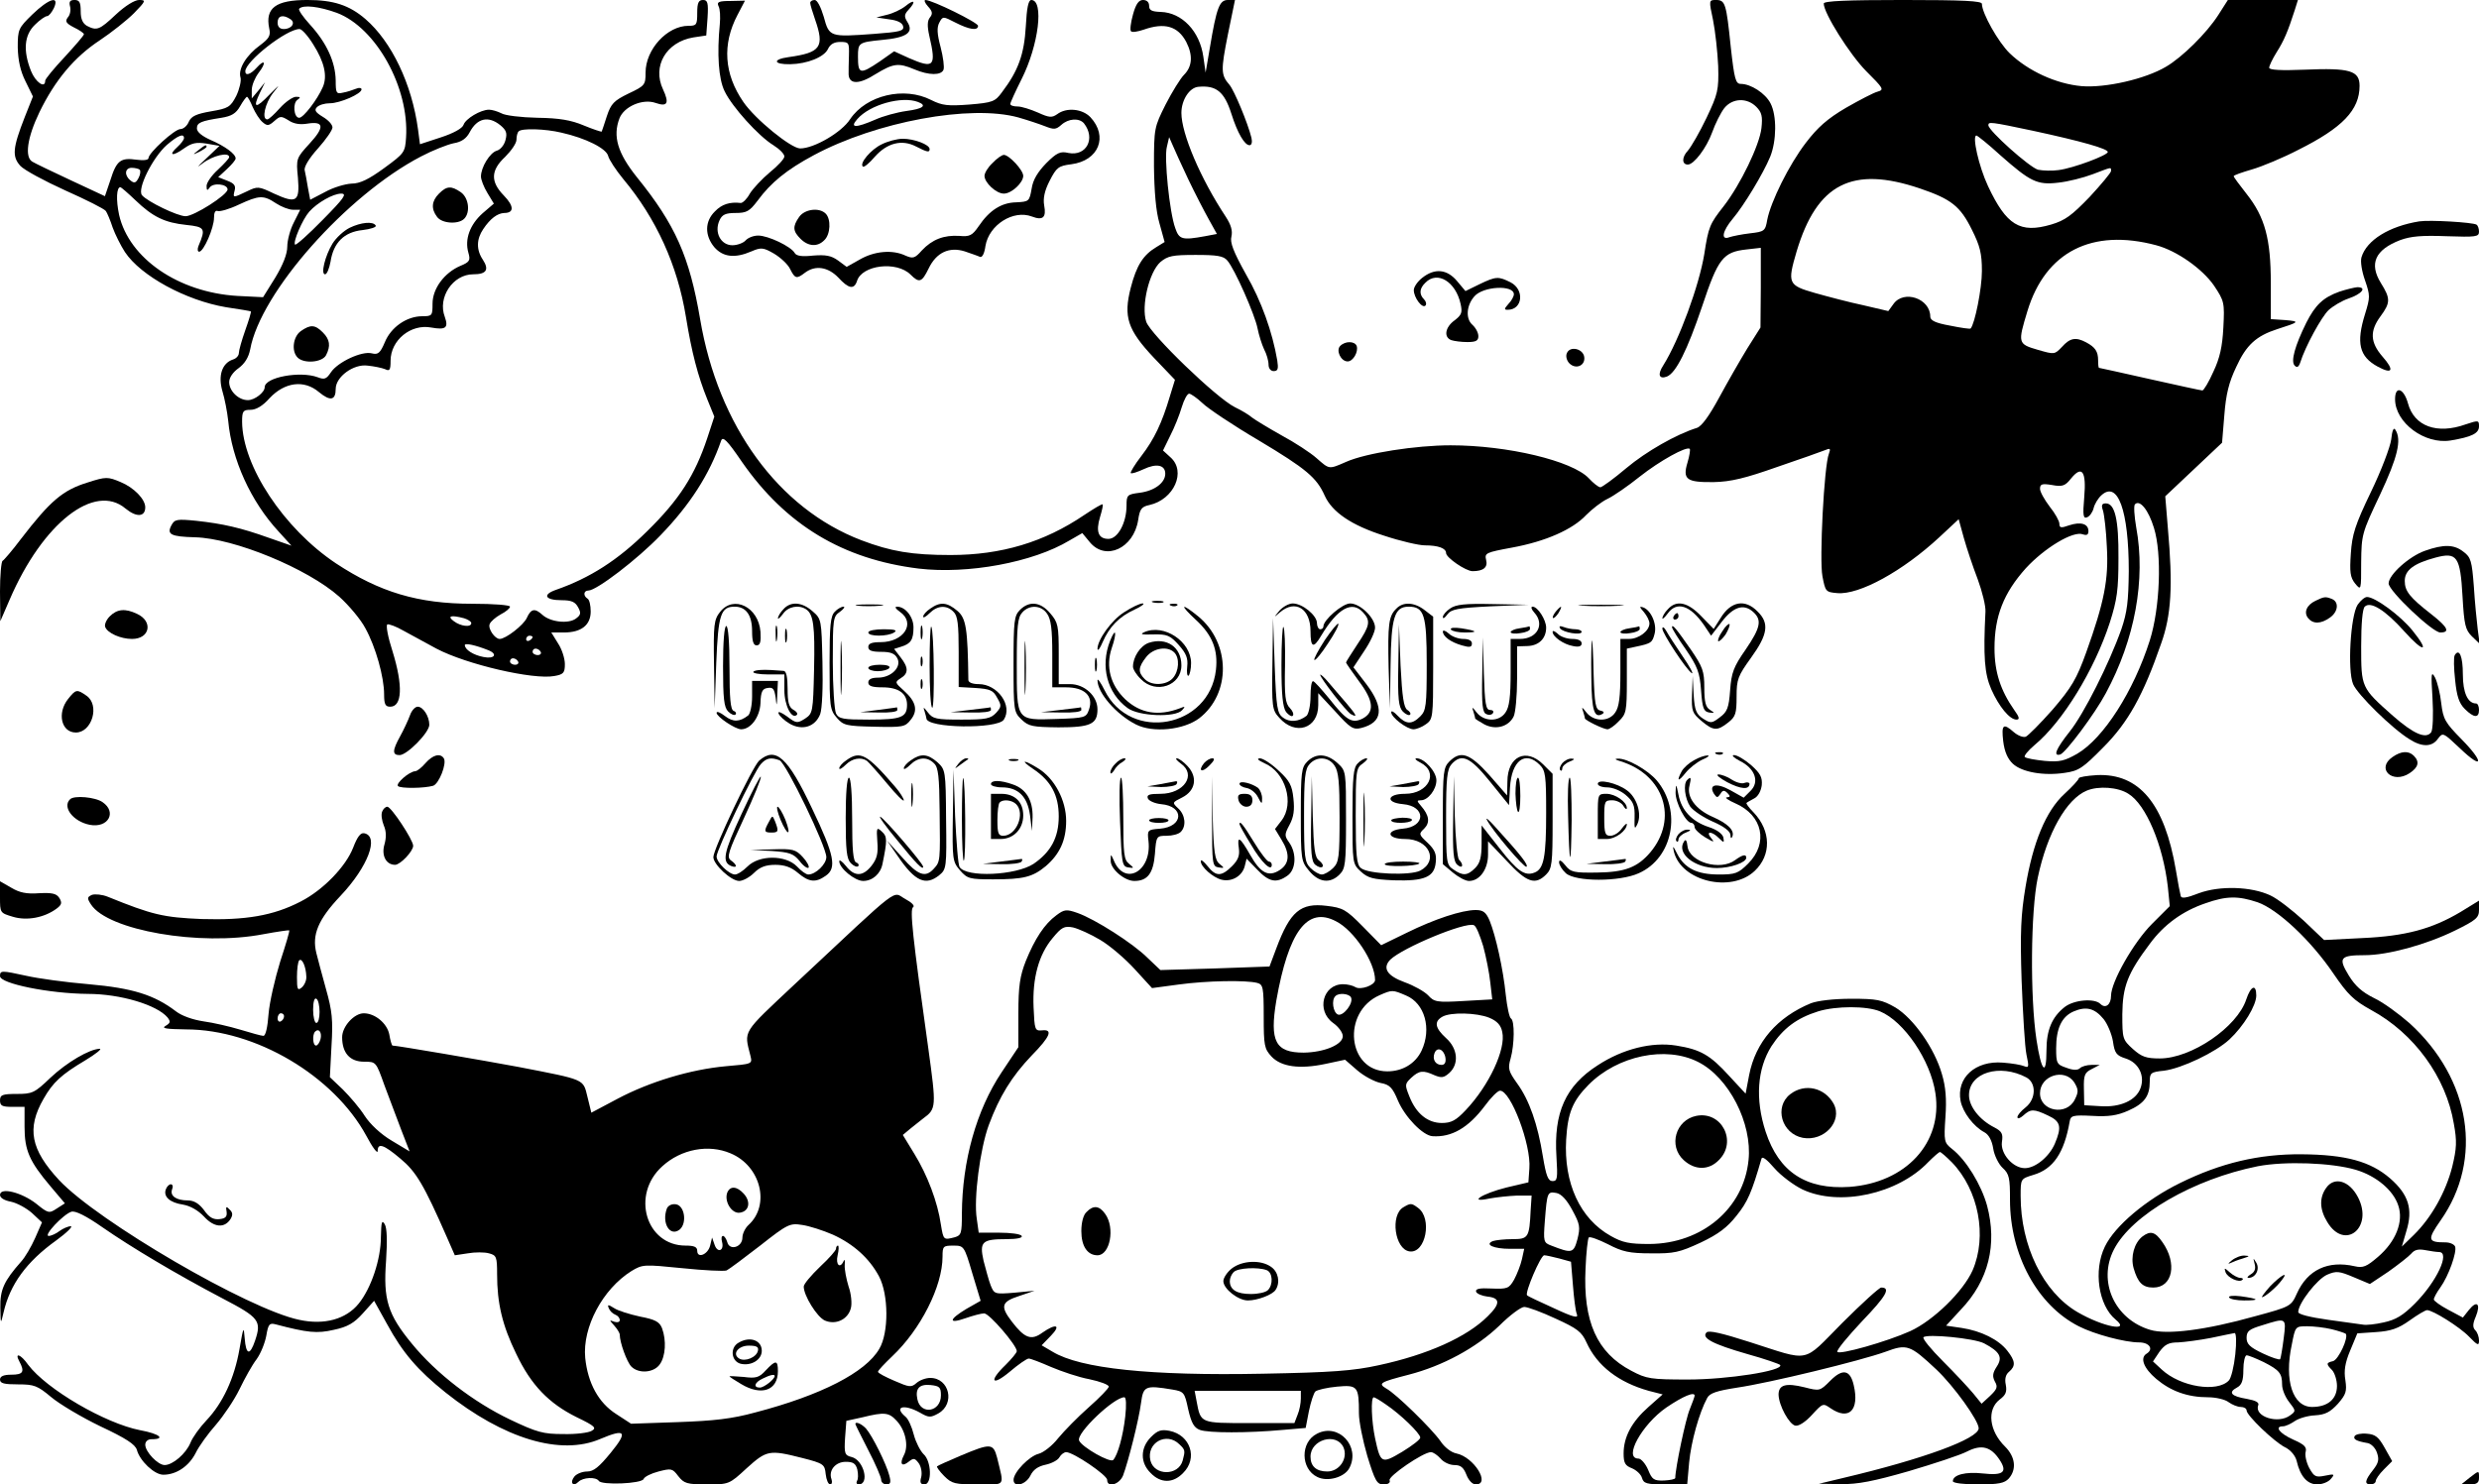 <?xml version="1.0" standalone="no"?>
<!DOCTYPE svg PUBLIC "-//W3C//DTD SVG 20010904//EN"
 "http://www.w3.org/TR/2001/REC-SVG-20010904/DTD/svg10.dtd">
<svg version="1.0" xmlns="http://www.w3.org/2000/svg"
 width="768pt" height="460pt" viewBox="0 0 768 460"
 preserveAspectRatio="xMidYMid meet">

<g transform="translate(0,460) scale(0.1,-0.1)"
fill="#000000" stroke="none">
<path d="M100 4555 c-43 -42 -45 -46 -45 -102 1 -40 8 -73 24 -105 l23 -47
-25 -63 c-38 -97 -40 -123 -14 -152 12 -13 75 -47 139 -76 65 -29 121 -57 126
-64 4 -6 14 -29 21 -51 8 -22 25 -56 38 -76 49 -74 189 -150 313 -171 41 -6
76 -12 77 -13 2 -1 -6 -27 -17 -58 -11 -31 -20 -63 -20 -71 0 -8 -8 -17 -18
-20 -34 -11 -47 -50 -33 -98 7 -23 15 -64 18 -92 11 -120 70 -250 156 -343
l40 -44 -69 24 c-89 32 -144 44 -225 53 -61 6 -68 5 -78 -14 -15 -28 -2 -35
73 -37 122 -3 349 -97 447 -184 30 -27 67 -71 81 -98 32 -58 58 -151 58 -205
0 -31 4 -38 19 -38 37 0 40 65 7 172 -14 43 -21 80 -16 83 4 2 27 -6 51 -20
24 -13 70 -38 101 -55 93 -49 300 -97 365 -85 29 5 33 10 33 37 0 17 -9 46
-21 64 l-21 34 39 0 c54 0 83 23 83 65 0 19 -4 37 -10 40 -14 9 -12 25 3 25
25 0 152 97 223 171 92 95 152 189 188 293 5 15 18 3 65 -66 136 -195 312
-301 547 -330 152 -18 354 19 467 87 l40 23 24 -29 c49 -58 135 -18 149 69 5
35 11 42 35 47 76 17 115 104 65 148 l-23 21 22 45 c13 25 29 65 36 89 7 23
17 42 23 42 5 0 24 -13 41 -29 16 -16 95 -69 175 -116 147 -88 179 -115 204
-171 23 -51 83 -92 184 -124 51 -17 108 -30 126 -30 42 0 66 -9 66 -24 0 -14
61 -56 82 -56 34 0 48 12 42 35 -5 21 -1 23 80 38 104 19 188 56 230 101 18
18 47 41 66 50 19 9 64 40 100 69 62 49 145 95 155 86 2 -3 -1 -22 -7 -42 -16
-53 -3 -62 81 -61 53 1 98 12 197 47 71 24 138 48 148 52 16 7 18 5 12 -11
-15 -37 -30 -330 -20 -380 9 -47 10 -49 46 -52 68 -6 203 68 317 174 l59 55
16 -58 c9 -32 28 -89 43 -128 14 -38 25 -83 24 -100 -7 -140 -3 -193 18 -241
24 -54 57 -94 78 -94 11 0 9 8 -7 30 -42 60 -61 117 -61 191 0 99 28 171 97
248 58 63 147 117 177 105 12 -4 17 -1 17 10 0 23 -24 30 -60 18 -25 -9 -30
-8 -30 5 0 8 -13 32 -30 53 -16 21 -30 46 -30 55 0 15 6 17 37 12 32 -6 41 -3
59 20 34 42 48 23 41 -58 -5 -57 -3 -67 9 -62 8 3 17 16 20 28 3 13 14 31 24
40 51 47 85 -47 85 -235 -1 -94 -5 -127 -23 -180 -38 -107 -116 -262 -160
-317 -42 -53 -53 -78 -29 -71 17 6 107 126 141 190 90 167 124 352 94 514 -6
35 -8 67 -4 71 15 16 42 -17 59 -73 25 -80 19 -248 -13 -349 -50 -157 -143
-303 -225 -351 -39 -22 -54 -26 -100 -22 -30 3 -58 8 -62 12 -4 3 10 20 30 37
87 72 185 232 233 379 23 72 27 103 27 200 1 120 -11 170 -39 170 -12 0 -15
-5 -9 -22 4 -13 10 -63 12 -112 6 -101 -8 -172 -64 -328 -30 -83 -45 -108
-104 -177 -38 -43 -76 -81 -83 -84 -8 -3 -24 3 -37 14 -33 29 -39 24 -33 -28
4 -33 14 -55 30 -70 28 -26 96 -38 161 -28 43 6 56 15 119 79 77 77 124 162
179 321 32 89 37 180 21 359 l-8 98 88 83 88 83 7 85 c5 65 14 102 37 150 31
68 62 96 127 117 69 22 71 24 25 28 l-45 3 0 112 c0 136 -18 204 -75 276 -22
28 -40 52 -40 55 0 3 26 12 57 21 31 9 96 36 144 61 136 68 189 123 189 198 0
47 -30 56 -170 50 -73 -3 -110 -1 -110 6 0 6 10 27 23 48 23 36 35 65 56 130
l10 32 -108 0 -109 0 -30 -47 c-36 -56 -112 -131 -162 -160 -64 -38 -187 -66
-261 -60 -79 7 -166 47 -223 102 -35 34 -86 124 -86 153 0 9 -56 12 -245 12
-172 0 -245 -3 -245 -11 0 -30 80 -157 131 -209 54 -54 57 -58 36 -64 -12 -3
-56 -26 -98 -50 -58 -34 -88 -61 -124 -108 -53 -69 -109 -183 -120 -239 -6
-35 -9 -37 -53 -42 -26 -3 -55 -9 -64 -12 -28 -11 -22 19 10 57 34 40 94 139
116 192 20 49 21 128 1 166 -16 31 -61 60 -92 60 -16 0 -20 15 -31 114 -14
136 -17 146 -46 146 -22 0 -22 -1 -9 -62 7 -35 14 -99 16 -143 2 -74 -1 -86
-36 -160 -21 -44 -47 -89 -58 -102 -19 -20 -19 -43 0 -43 19 0 58 52 75 99 10
28 27 62 38 76 25 31 70 33 99 4 17 -17 20 -30 16 -66 -6 -53 -65 -175 -117
-242 -43 -55 -47 -63 -60 -148 -16 -98 -78 -267 -127 -345 -19 -29 -13 -44 11
-35 28 11 63 81 109 217 50 150 65 169 138 177 l44 5 0 -123 -1 -124 -41 -65
c-22 -36 -61 -104 -87 -152 -31 -57 -54 -89 -69 -94 -64 -20 -157 -73 -219
-125 -39 -33 -75 -59 -80 -59 -6 0 -22 13 -36 28 -51 54 -252 102 -428 102
-107 0 -262 -24 -323 -51 -55 -24 -52 -24 -92 11 -19 17 -68 49 -109 71 -41
23 -82 48 -91 55 -9 8 -32 22 -53 32 -57 28 -262 226 -275 265 -16 49 9 154
44 185 23 19 37 22 109 22 66 0 86 -3 98 -17 23 -26 86 -169 94 -211 4 -20 13
-49 20 -64 8 -15 14 -36 14 -48 0 -12 7 -20 16 -20 13 0 15 7 11 33 -15 88
-49 184 -97 267 -39 70 -50 99 -45 117 4 18 -1 36 -18 62 -78 118 -137 257
-137 321 0 40 25 79 53 81 55 5 80 -15 102 -84 19 -60 41 -97 56 -97 7 0 9 10
6 23 -11 45 -53 146 -68 164 -27 31 -27 45 -5 156 l22 107 -22 0 c-26 0 -35
-23 -56 -149 l-13 -76 -7 49 c-11 79 -66 137 -132 139 -28 1 -36 5 -36 19 0
11 -7 18 -19 18 -13 0 -22 -12 -31 -45 -7 -25 -10 -49 -6 -52 4 -4 21 -1 39 5
65 23 106 11 132 -38 21 -41 19 -76 -7 -102 -11 -11 -37 -53 -57 -92 -35 -70
-36 -73 -36 -191 1 -79 6 -140 17 -177 l16 -58 -26 -16 c-40 -24 -61 -56 -79
-126 -23 -90 -10 -130 72 -217 l65 -68 -16 -52 c-24 -81 -48 -132 -88 -184
-21 -27 -35 -51 -33 -53 3 -3 20 3 40 12 40 19 67 13 67 -14 0 -28 -33 -53
-79 -59 -39 -5 -41 -7 -41 -40 0 -53 -27 -103 -56 -103 -31 0 -40 22 -26 68 6
20 10 37 8 39 -2 2 -27 -13 -57 -33 -124 -84 -257 -124 -414 -124 -120 0 -185
11 -277 46 -256 98 -443 354 -499 685 -33 194 -77 293 -196 440 -60 75 -75
127 -54 182 14 37 72 62 112 48 37 -13 43 -1 23 42 -34 72 10 147 94 161 l40
6 4 55 c3 47 0 55 -14 55 -14 0 -18 -9 -18 -40 0 -37 -2 -40 -27 -40 -66 0
-133 -73 -133 -145 0 -38 -2 -41 -53 -65 -45 -22 -54 -31 -67 -70 -8 -25 -15
-46 -16 -48 -1 -1 -26 7 -55 19 -40 17 -77 23 -144 24 -50 1 -101 7 -112 14
-12 6 -29 11 -38 11 -26 0 -73 -28 -79 -47 -4 -11 -31 -26 -71 -39 l-64 -21
-6 46 c-19 141 -82 272 -163 342 -50 43 -99 59 -180 59 -98 0 -131 -25 -118
-88 5 -22 0 -31 -28 -52 -43 -31 -69 -74 -61 -100 3 -10 -3 -36 -13 -57 -18
-35 -25 -39 -78 -48 -46 -8 -61 -15 -69 -32 -5 -13 -17 -23 -26 -23 -18 0 -99
-74 -99 -90 0 -6 -15 -8 -37 -5 -49 7 -62 -2 -81 -63 l-17 -50 -105 49 c-58
27 -112 53 -120 58 -24 14 -16 74 22 153 48 99 108 171 187 223 36 24 84 62
106 84 37 38 38 41 16 41 -14 0 -43 -18 -72 -45 -51 -48 -59 -51 -90 -35 -13
8 -19 21 -19 45 0 28 -4 35 -19 35 -14 0 -18 -5 -14 -20 3 -11 0 -27 -7 -34
-9 -12 -6 -18 19 -31 17 -8 31 -18 31 -21 0 -4 -27 -35 -60 -71 -33 -35 -60
-68 -60 -73 0 -26 -30 -5 -44 30 -25 63 -21 111 12 143 15 15 32 27 38 27 5 0
14 11 21 25 18 40 -15 30 -67 -20z m944 5 c121 -46 224 -231 214 -386 -3 -46
-5 -49 -68 -95 -48 -35 -75 -48 -101 -48 -20 -1 -57 -12 -82 -26 l-46 -24 -7
37 c-3 20 -8 45 -10 54 -3 10 13 37 41 68 25 28 45 57 45 65 0 9 -13 23 -30
33 -23 14 -27 21 -18 30 7 7 24 12 40 12 31 0 98 29 98 43 0 5 -8 6 -17 2 -10
-4 -28 -10 -40 -12 -21 -5 -23 -2 -23 38 -1 57 -28 116 -79 172 -22 24 -38 47
-34 50 12 13 62 7 117 -13z m-145 -19 c18 -11 5 -31 -20 -31 -12 0 -19 7 -19
20 0 21 16 26 39 11z m71 -78 c35 -55 45 -99 30 -133 -17 -39 -60 -95 -73 -95
-17 0 -21 46 -5 56 10 7 9 9 -5 9 -10 0 -33 -16 -50 -35 -17 -19 -34 -35 -39
-35 -18 0 -7 50 18 82 23 29 22 28 -11 -5 -43 -45 -53 -43 -30 5 l16 33 -20
-25 -21 -25 0 26 c0 15 10 38 21 53 25 32 20 45 -6 16 -19 -21 -35 -26 -35
-11 0 31 128 131 168 131 7 0 26 -21 42 -47z m-187 -195 c8 -18 21 -39 31 -47
14 -12 19 -11 36 4 18 16 21 16 44 2 16 -11 36 -14 59 -10 51 8 53 -11 6 -62
-41 -45 -42 -46 -36 -106 6 -74 -4 -81 -74 -49 -48 23 -51 23 -84 7 -44 -21
-44 -21 -38 3 4 15 -2 22 -23 30 l-28 11 27 25 c15 14 27 28 27 33 0 14 -33
38 -77 57 -27 12 -43 25 -43 36 0 18 12 23 76 33 31 5 45 13 58 36 9 16 19 29
21 29 3 0 11 -15 18 -32z m767 -56 c18 -15 22 -24 16 -46 -4 -16 -16 -30 -27
-33 -21 -6 -49 -51 -49 -80 0 -10 9 -33 20 -51 l20 -33 -35 -30 c-39 -35 -56
-80 -44 -122 7 -24 4 -29 -25 -41 -49 -21 -86 -70 -86 -117 0 -37 -1 -39 -32
-39 -48 0 -97 -34 -116 -81 -14 -33 -21 -39 -40 -34 -31 8 -106 -27 -127 -59
-14 -21 -20 -23 -41 -15 -54 20 -164 0 -164 -31 0 -16 -31 -40 -52 -40 -29 0
-58 28 -58 56 0 14 12 31 29 43 19 14 31 33 36 58 32 177 299 478 529 598 36
19 82 37 101 41 25 4 40 15 50 34 23 44 58 52 95 22z m4747 -17 c153 -33 233
-56 233 -66 0 -10 -106 -50 -152 -56 -20 -3 -49 -2 -64 1 -26 7 -154 121 -154
138 0 11 5 11 137 -17z m-4558 -6 c76 -17 139 -49 145 -72 3 -12 24 -44 47
-72 102 -122 168 -267 194 -427 18 -111 37 -183 66 -255 l22 -54 -22 -67 c-38
-114 -86 -190 -186 -288 -91 -90 -177 -145 -283 -182 -43 -15 -33 -32 18 -32
30 0 42 -5 51 -22 10 -18 8 -24 -7 -35 -23 -17 -79 -11 -104 12 -23 21 -35 19
-48 -10 -10 -22 -65 -65 -84 -65 -15 0 -37 32 -31 46 3 8 18 21 34 30 16 8 29
19 29 24 0 5 -50 9 -117 9 -168 0 -287 36 -422 125 -162 108 -290 302 -291
439 0 33 3 37 26 37 17 0 38 12 59 36 47 50 107 58 153 19 35 -29 52 -26 52
10 0 37 55 78 99 72 20 -2 44 -7 54 -11 14 -7 17 -3 17 26 0 64 63 115 126
103 45 -8 54 -1 42 33 -23 60 25 132 88 132 41 0 50 14 30 45 -21 31 -20 64 1
95 22 33 44 49 65 50 31 0 31 21 -1 54 -42 43 -41 78 4 120 19 19 35 42 35 53
0 11 3 23 7 26 9 10 82 8 132 -4z m-1169 -17 c0 -5 -9 -17 -20 -27 -30 -27
-16 -31 20 -5 24 17 38 20 70 15 l40 -7 -42 -40 c-27 -25 -31 -30 -10 -14 31
24 82 36 82 19 0 -4 -16 -21 -35 -39 -19 -17 -35 -40 -35 -50 0 -14 2 -16 9
-6 10 17 56 12 56 -5 0 -17 -104 -83 -130 -83 -25 0 -118 45 -135 65 -16 19
33 117 77 156 34 29 53 37 53 21z m5627 -53 c93 -82 114 -93 180 -85 29 3 77
15 106 26 61 23 57 23 57 10 0 -5 -30 -41 -66 -80 -56 -58 -76 -73 -120 -86
-96 -28 -138 -2 -195 119 -29 62 -50 157 -36 157 3 0 37 -27 74 -61z m-2516
-74 c21 -44 50 -100 64 -125 l25 -45 -37 -7 c-71 -13 -80 -10 -92 25 -18 49
-35 219 -26 252 l7 30 11 -25 c6 -14 27 -61 48 -105z m-3248 29 c3 -4 2 -15
-4 -26 -8 -15 -13 -17 -25 -7 -20 16 -17 39 4 39 10 0 22 -3 25 -6z m5515 -58
c97 -33 125 -55 161 -128 25 -50 31 -73 31 -128 0 -54 -22 -164 -35 -178 -2
-2 -30 2 -64 9 -45 8 -61 16 -61 28 0 56 -82 84 -114 39 l-16 -22 -77 18 c-43
9 -111 27 -150 38 -84 24 -86 30 -57 129 63 210 172 266 382 195z m-5529 -36
c55 -53 92 -70 158 -77 58 -6 61 -11 38 -65 -4 -10 -3 -18 2 -18 14 0 46 74
46 105 0 17 4 24 12 21 7 -2 36 6 65 20 63 29 76 30 115 4 17 -11 40 -20 53
-20 l22 0 -20 -40 c-11 -21 -20 -55 -20 -74 0 -23 -13 -56 -37 -96 l-38 -61
-80 4 c-182 11 -335 116 -366 251 -10 47 -8 86 4 86 2 0 23 -18 46 -40z m581
-61 c-44 -45 -83 -80 -86 -77 -7 8 23 78 44 102 25 28 74 56 99 56 19 0 9 -14
-57 -81z m5680 -79 c64 -17 143 -73 179 -125 32 -48 33 -53 29 -130 -3 -59
-11 -95 -31 -137 -14 -32 -30 -58 -34 -58 -4 0 -77 16 -162 35 -85 19 -156 35
-158 35 -2 0 -3 10 -3 23 0 28 -9 41 -37 56 -32 17 -50 14 -75 -14 -23 -24
-23 -24 -75 -9 -62 18 -62 21 -32 120 56 184 200 257 399 204z m-5242 -1156
c12 -4 22 -10 22 -15 0 -14 -33 -10 -54 6 -22 16 -9 20 32 9z m212 -58 c0 -3
-4 -8 -10 -11 -5 -3 -10 -1 -10 4 0 6 5 11 10 11 6 0 10 -2 10 -4z m-137 -41
c30 -12 19 -28 -15 -21 -32 6 -58 23 -58 37 0 7 33 0 73 -16z m162 -5 c3 -5
-1 -10 -9 -10 -9 0 -16 5 -16 10 0 6 4 10 9 10 6 0 13 -4 16 -10z m-70 -30 c3
-5 -1 -10 -9 -10 -9 0 -16 5 -16 10 0 6 4 10 9 10 6 0 13 -4 16 -10z"/>
<path d="M1360 4000 c-23 -23 -25 -47 -6 -72 15 -21 66 -24 84 -6 20 20 14 65
-10 82 -30 21 -44 20 -68 -4z"/>
<path d="M1083 3894 c-18 -9 -42 -31 -53 -49 -23 -38 -37 -95 -23 -95 6 0 13
18 17 39 9 59 42 92 99 98 25 3 44 9 41 14 -8 14 -46 10 -81 -7z"/>
<path d="M932 3574 c-24 -17 -30 -62 -10 -82 20 -20 76 -15 88 7 15 29 12 49
-10 71 -24 24 -38 25 -68 4z"/>
<path d="M614 4134 c-18 -14 -18 -15 4 -4 12 6 22 13 22 15 0 8 -5 6 -26 -11z"/>
<path d="M2226 4581 c5 -9 6 -34 4 -56 -9 -92 -4 -170 15 -208 23 -48 105
-139 151 -167 19 -12 34 -27 34 -35 0 -7 -20 -29 -45 -49 -24 -20 -52 -50 -62
-66 -9 -17 -22 -29 -28 -29 -34 4 -59 -4 -80 -26 -32 -31 -32 -75 -2 -111 27
-31 64 -35 115 -13 30 13 37 12 70 -7 20 -12 43 -33 50 -48 15 -30 20 -31 46
-11 32 24 71 18 103 -15 32 -35 49 -38 58 -11 15 50 123 63 166 20 27 -27 35
-24 56 19 24 50 64 68 112 53 20 -7 41 -14 47 -17 7 -3 14 11 17 34 11 65 86
113 144 91 34 -13 45 -3 38 34 -4 22 1 46 17 77 21 41 27 46 67 51 85 11 115
86 59 146 -25 26 -74 31 -103 9 -16 -11 -24 -11 -59 5 -23 10 -51 19 -63 19
-13 0 -23 3 -23 8 0 4 16 39 35 77 53 105 70 245 30 245 -9 0 -14 -24 -17 -82
-5 -86 -23 -137 -74 -204 -21 -29 -29 -32 -101 -38 -67 -5 -84 -3 -118 14 -84
43 -201 15 -251 -59 -26 -41 -112 -91 -155 -91 -28 0 -139 90 -176 144 -60 87
-66 179 -18 270 l23 44 -44 -1 c-37 0 -44 -3 -38 -16z m618 -297 c29 -11 16
-21 -36 -28 -29 -4 -73 -16 -97 -27 -60 -26 -80 -26 -55 2 39 45 138 72 188
53z m311 -48 c28 -8 64 -20 82 -27 28 -11 34 -11 51 4 22 20 55 22 70 5 37
-47 8 -103 -48 -92 -25 6 -36 1 -69 -32 -26 -27 -41 -51 -45 -79 -7 -39 -8
-40 -48 -42 -46 -1 -83 -25 -116 -74 -20 -29 -28 -33 -60 -30 -48 3 -84 -11
-116 -45 -22 -25 -28 -26 -51 -16 -40 19 -96 14 -141 -12 l-41 -23 -27 20
c-21 15 -38 18 -77 15 -35 -4 -52 -1 -57 8 -11 20 -82 54 -113 54 -15 0 -32
-7 -39 -15 -7 -8 -26 -15 -41 -15 -36 0 -57 40 -40 77 8 18 19 23 50 23 34 0
43 5 68 38 41 56 90 96 174 141 194 104 486 158 634 117z"/>
<path d="M2732 4153 c-34 -16 -70 -59 -59 -69 3 -4 20 10 37 30 38 43 84 55
128 32 35 -18 42 -19 42 -8 0 14 -48 32 -83 32 -18 0 -47 -8 -65 -17z"/>
<path d="M3075 4095 c-14 -13 -25 -31 -25 -40 0 -21 36 -55 60 -55 24 0 60 34
60 55 0 18 -44 65 -60 65 -6 0 -22 -11 -35 -25z"/>
<path d="M2476 3928 c-21 -30 -20 -44 4 -68 24 -24 53 -26 74 -4 19 18 21 65
4 82 -20 20 -65 14 -82 -10z"/>
<path d="M2510 4591 c0 -5 7 -28 15 -51 30 -86 18 -103 -82 -117 -51 -7 -47
-23 5 -22 53 1 105 22 117 47 7 15 19 22 38 22 27 0 28 -2 27 -42 -1 -24 -1
-50 -1 -59 2 -31 33 -31 83 1 56 34 71 36 121 15 45 -19 83 -19 90 -1 3 8 -1
39 -9 70 -11 41 -12 61 -4 76 11 20 11 20 50 0 43 -22 70 -26 70 -10 0 10
-142 80 -163 80 -5 0 -2 -9 8 -20 14 -15 15 -23 6 -34 -8 -10 -9 -26 -2 -57
22 -95 15 -103 -63 -69 l-46 21 -44 -31 c-62 -42 -68 -40 -68 15 0 42 2 44 72
51 79 7 102 23 81 56 -10 16 -10 23 3 37 25 27 19 35 -9 12 -14 -11 -40 -23
-58 -27 l-32 -8 40 -6 c26 -3 41 -11 43 -22 3 -14 -11 -17 -90 -23 -137 -10
-139 -10 -156 53 -9 30 -20 52 -28 52 -8 0 -14 -4 -14 -9z"/>
<path d="M7495 3914 c-93 -15 -163 -58 -179 -111 -4 -13 1 -44 11 -72 16 -47
16 -52 0 -104 -28 -90 -18 -132 39 -163 46 -25 53 -12 15 31 -38 44 -40 79 -6
125 31 42 31 55 1 103 -37 60 -18 103 60 133 33 12 67 15 144 12 90 -3 100 -2
100 14 0 9 -3 19 -8 22 -12 7 -144 15 -177 10z"/>
<path d="M4406 3739 c-14 -11 -26 -28 -26 -38 0 -23 26 -58 36 -48 4 4 2 13
-4 19 -16 16 -15 34 4 52 37 38 94 3 109 -66 6 -27 3 -34 -19 -51 -29 -21 -34
-52 -10 -61 9 -3 31 -6 50 -6 26 0 34 4 34 18 0 11 -8 26 -19 36 -21 19 -18
60 7 88 27 31 122 36 122 6 0 -6 -7 -20 -17 -30 -13 -15 -14 -18 -2 -18 46 0
53 62 9 85 -38 19 -45 19 -97 -6 l-43 -21 -26 31 c-31 37 -69 41 -108 10z"/>
<path d="M7247 3696 c-50 -18 -74 -41 -102 -96 -35 -71 -49 -120 -36 -133 7
-7 12 -5 17 9 16 51 66 142 88 163 13 12 41 29 62 36 41 14 58 35 27 35 -10
-1 -35 -7 -56 -14z"/>
<path d="M4152 3528 c-14 -14 2 -48 23 -48 17 0 34 30 28 48 -6 15 -35 16 -51
0z"/>
<path d="M4854 3505 c-4 -9 0 -23 8 -31 20 -20 50 -7 46 20 -4 26 -45 35 -54
11z"/>
<path d="M7420 3363 c0 -73 92 -141 172 -128 66 11 88 22 88 44 0 19 -2 19
-41 6 -89 -32 -160 -6 -179 65 -13 47 -40 56 -40 13z"/>
<path d="M7408 3238 c-3 -23 -31 -97 -63 -163 -49 -102 -58 -131 -62 -190 -4
-58 -2 -74 13 -93 19 -23 19 -22 19 65 1 86 2 91 58 209 55 117 68 171 48 202
-5 9 -10 -1 -13 -30z"/>
<path d="M272 3105 c-78 -24 -116 -57 -207 -175 -27 -36 -53 -66 -57 -68 -4
-2 -8 -45 -8 -95 l1 -92 29 67 c102 237 263 363 359 282 34 -28 61 -26 61 4 0
25 -35 61 -76 78 -40 17 -46 17 -102 -1z"/>
<path d="M7512 2893 c-48 -17 -112 -74 -112 -101 0 -23 136 -152 160 -152 31
0 24 16 -27 56 -68 53 -83 72 -83 104 0 33 28 54 95 72 67 18 77 4 84 -121 5
-88 9 -103 29 -123 l24 -23 -6 45 c-3 25 -9 84 -12 133 -6 78 -9 90 -32 107
-29 23 -61 24 -120 3z"/>
<path d="M7173 2738 c-27 -13 -37 -36 -22 -54 15 -18 39 -18 67 2 26 18 29 49
6 58 -20 8 -24 7 -51 -6z"/>
<path d="M7304 2726 c-22 -34 -32 -203 -14 -246 13 -32 122 -139 175 -171 39
-25 70 -24 88 2 15 20 16 19 68 -30 72 -69 76 -44 5 28 -51 52 -57 62 -63 112
-3 29 -12 65 -19 79 -12 22 -13 14 -8 -65 3 -50 1 -96 -4 -104 -16 -22 -54 -6
-119 51 -98 87 -98 87 -98 215 0 70 4 116 11 123 18 18 64 -11 123 -77 60 -67
80 -65 25 3 -38 47 -116 104 -141 104 -7 0 -20 -11 -29 -24z"/>
<path d="M3573 2733 c9 -2 23 -2 30 0 6 3 -1 5 -18 5 -16 0 -22 -2 -12 -5z"/>
<path d="M2231 2704 c-19 -24 -21 -39 -19 -163 l2 -136 5 141 c6 150 14 174
57 174 35 0 54 -26 54 -76 0 -31 4 -44 14 -44 11 0 14 11 12 42 -6 77 -83 115
-125 62z"/>
<path d="M2427 2712 c-10 -10 -17 -23 -17 -28 0 -4 7 2 16 14 15 22 48 29 71
14 23 -15 28 -51 25 -186 -3 -133 -4 -137 -28 -153 -24 -15 -27 -15 -56 7 -18
13 -29 17 -26 9 3 -8 18 -22 35 -32 39 -22 79 -9 94 30 6 16 9 84 7 161 -3
132 -3 134 -31 158 -33 29 -68 31 -90 6z"/>
<path d="M2657 2723 c18 -2 50 -2 70 0 21 2 7 4 -32 4 -38 0 -55 -2 -38 -4z"/>
<path d="M2882 2714 c-12 -8 -22 -19 -22 -25 0 -5 9 0 20 11 24 24 53 26 74 4
13 -12 16 -39 16 -124 l0 -109 52 -3 c45 -3 55 -7 67 -30 14 -24 14 -28 -3
-47 -17 -18 -31 -21 -107 -21 -79 0 -89 2 -105 23 -12 16 -15 17 -10 4 3 -10
6 -21 6 -23 0 -31 221 -34 240 -4 28 44 -20 110 -78 110 -19 0 -32 5 -32 13
-2 159 -7 191 -34 214 -32 27 -53 29 -84 7z"/>
<path d="M3160 2710 c-18 -18 -20 -33 -20 -168 0 -145 1 -149 25 -172 22 -21
34 -23 114 -24 100 0 121 10 121 56 0 41 -40 78 -85 78 l-35 0 0 94 c0 87 -2
97 -26 125 -30 36 -65 40 -94 11z m84 -12 c12 -17 16 -48 16 -125 l0 -103 43
0 c57 0 85 -27 71 -68 -9 -26 -11 -27 -101 -30 -125 -4 -123 -7 -123 170 0
118 3 145 17 160 22 25 59 23 77 -4z"/>
<path d="M3174 2530 c0 -74 1 -105 3 -67 2 37 2 97 0 135 -2 37 -3 6 -3 -68z"/>
<path d="M3285 2400 l-60 -7 63 -1 c36 -1 62 2 62 8 0 6 -1 9 -2 8 -2 -1 -30
-4 -63 -8z"/>
<path d="M3483 2703 c-40 -25 -83 -86 -83 -114 1 -8 8 2 16 21 21 48 51 79 99
101 22 10 33 19 25 19 -9 0 -34 -12 -57 -27z"/>
<path d="M3628 2723 c7 -3 16 -2 19 1 4 3 -2 6 -13 5 -11 0 -14 -3 -6 -6z"/>
<path d="M3964 2708 c-19 -23 -19 -23 2 -5 47 40 94 11 94 -59 0 -51 9 -55 33
-14 51 85 96 110 130 72 24 -26 21 -41 -18 -99 -19 -29 -35 -54 -35 -56 0 -2
18 -28 40 -58 46 -61 49 -96 11 -116 -33 -16 -50 -5 -103 62 -24 29 -46 54
-50 54 -5 1 -8 -21 -8 -48 0 -27 -6 -53 -12 -59 -24 -19 -53 -21 -73 -6 -18
13 -21 30 -26 162 l-5 147 -2 -142 c-2 -134 -1 -143 21 -167 50 -57 121 -34
121 39 l0 37 53 -57 c46 -51 55 -57 80 -51 67 17 72 62 16 136 l-40 52 33 50
c19 28 34 60 34 73 0 30 -46 75 -77 75 -24 0 -83 -51 -83 -71 0 -5 -4 -9 -10
-9 -5 0 -10 9 -10 19 0 24 -45 61 -75 61 -12 0 -30 -10 -41 -22z"/>
<path d="M4326 2714 c-24 -23 -27 -48 -24 -184 l4 -125 2 135 c2 147 12 180
56 180 48 0 56 -25 56 -178 0 -129 -2 -144 -20 -162 -26 -26 -44 -25 -70 2
-11 12 -20 17 -20 11 0 -16 49 -53 69 -53 9 0 27 7 39 16 21 15 22 21 22 174
l0 159 -26 20 c-32 25 -67 27 -88 5z"/>
<path d="M4492 2714 c-12 -8 -22 -20 -22 -26 0 -7 6 -3 14 8 12 16 31 20 133
25 l118 5 -110 2 c-86 2 -115 -1 -133 -14z"/>
<path d="M4903 2723 c31 -2 83 -2 115 0 31 2 5 3 -58 3 -63 0 -89 -1 -57 -3z"/>
<path d="M5167 2712 c-10 -10 -17 -23 -17 -28 0 -4 7 2 16 14 28 40 70 27 113
-35 l22 -33 33 43 c36 47 68 57 97 31 28 -25 24 -48 -23 -117 -37 -53 -44 -71
-48 -126 -4 -55 -9 -67 -32 -84 -25 -19 -28 -19 -52 -4 -21 14 -26 26 -29 74
l-3 58 -2 -57 c-2 -52 1 -58 29 -82 37 -31 49 -32 83 -5 23 18 26 28 26 80 0
54 4 64 45 121 52 72 57 107 20 143 -39 40 -83 32 -115 -21 l-21 -33 -38 39
c-42 44 -77 52 -104 22z"/>
<path d="M2586 2704 c-13 -13 -16 -42 -16 -159 0 -135 1 -145 23 -170 20 -23
29 -25 116 -27 87 -2 95 -1 112 21 24 29 17 57 -21 91 -28 25 -28 26 -10 38
25 15 25 33 0 65 l-20 26 22 7 c30 9 38 22 38 60 0 32 -25 64 -51 64 -8 0 -5
-6 9 -16 50 -35 12 -94 -60 -94 -27 0 -38 -4 -38 -15 0 -11 11 -15 40 -15 29
0 42 -5 50 -20 14 -27 -19 -60 -60 -60 -20 0 -30 -5 -30 -15 0 -11 12 -15 44
-15 50 0 76 -19 76 -54 0 -39 -18 -46 -117 -46 -81 0 -94 2 -103 19 -5 11 -10
82 -10 160 0 133 1 141 22 155 12 9 17 16 11 16 -6 0 -19 -7 -27 -16z"/>
<path d="M3705 2679 c51 -47 69 -93 62 -155 -20 -180 -265 -225 -345 -63 -12
24 -22 38 -22 31 0 -39 58 -106 119 -137 53 -27 148 -17 196 19 99 76 98 233
-3 316 -54 44 -59 37 -7 -11z"/>
<path d="M4753 2702 c34 -37 9 -82 -44 -82 l-29 0 0 -103 c0 -77 -4 -108 -16
-125 -20 -30 -67 -29 -90 1 -12 16 -15 17 -10 4 3 -10 6 -20 6 -23 0 -2 13
-10 29 -19 35 -18 74 -7 90 24 6 11 11 64 11 119 l0 99 32 1 c35 1 58 23 58
57 0 24 -26 65 -42 65 -6 0 -4 -8 5 -18z"/>
<path d="M4820 2705 c-7 -9 -11 -17 -9 -20 3 -2 10 5 17 15 14 24 10 26 -8 5z"/>
<path d="M5093 2703 c9 -11 17 -26 17 -35 0 -23 -33 -48 -63 -48 l-27 0 0
-103 c0 -77 -4 -108 -16 -125 -20 -30 -67 -29 -90 1 -12 16 -15 17 -10 4 3
-10 6 -20 6 -23 0 -6 58 -34 70 -34 6 0 22 11 35 25 23 22 25 31 25 124 l0
101 28 6 c48 10 51 13 58 40 8 31 -12 74 -36 82 -12 4 -11 1 3 -15z"/>
<path d="M340 2690 c-11 -11 -17 -26 -14 -33 7 -19 48 -37 83 -37 56 0 66 55
15 78 -36 17 -61 15 -84 -8z"/>
<path d="M5185 2690 c-3 -5 -1 -10 4 -10 6 0 11 5 11 10 0 6 -2 10 -4 10 -3 0
-8 -4 -11 -10z"/>
<path d="M2403 2635 c0 -22 2 -30 4 -17 2 12 2 30 0 40 -3 9 -5 -1 -4 -23z"/>
<path d="M2852 2640 c0 -19 2 -27 5 -17 2 9 2 25 0 35 -3 9 -5 1 -5 -18z"/>
<path d="M4104 2616 c-20 -31 -35 -59 -32 -61 3 -3 22 20 42 51 21 31 35 58
32 61 -2 3 -21 -20 -42 -51z"/>
<path d="M5336 2644 c-10 -14 -15 -28 -13 -31 3 -2 13 7 23 21 9 15 14 29 12
32 -3 2 -13 -7 -22 -22z"/>
<path d="M2240 2536 c0 -101 3 -128 16 -141 9 -9 19 -13 23 -9 3 4 0 9 -6 11
-10 3 -13 40 -13 134 0 79 -4 129 -10 129 -6 0 -10 -48 -10 -124z"/>
<path d="M2432 2630 c0 -19 2 -27 5 -17 2 9 2 25 0 35 -3 9 -5 1 -5 -18z"/>
<path d="M2604 2530 c0 -74 1 -105 3 -67 2 37 2 97 0 135 -2 37 -3 6 -3 -68z"/>
<path d="M2880 2537 c0 -69 3 -128 8 -130 8 -6 6 242 -3 251 -3 3 -5 -51 -5
-121z"/>
<path d="M3970 2539 c0 -92 4 -130 14 -145 8 -10 18 -16 21 -12 4 4 0 15 -9
24 -14 14 -17 36 -15 131 1 63 -1 117 -5 120 -3 4 -6 -50 -6 -118z"/>
<path d="M4332 2538 c-2 -105 1 -129 14 -143 9 -9 19 -13 22 -10 4 3 0 10 -8
15 -11 7 -16 40 -21 137 l-5 128 -2 -127z"/>
<path d="M4495 2649 c4 -5 22 -9 42 -9 45 0 40 5 -10 13 -22 3 -35 2 -32 -4z"/>
<path d="M4708 2653 c-16 -2 -28 -8 -28 -12 0 -4 14 -6 30 -3 17 2 30 8 30 13
0 5 -1 8 -2 8 -2 -1 -15 -4 -30 -6z"/>
<path d="M4833 2653 c8 -13 67 -23 67 -11 0 4 -9 8 -19 8 -11 0 -27 3 -37 7
-11 4 -15 3 -11 -4z"/>
<path d="M5048 2653 c-16 -2 -28 -8 -28 -12 0 -4 14 -6 30 -3 17 2 30 8 30 13
0 5 -1 8 -2 8 -2 -1 -15 -4 -30 -6z"/>
<path d="M5150 2652 c0 -15 74 -127 91 -138 7 -4 -6 20 -28 52 -22 32 -45 68
-51 79 -6 11 -12 14 -12 7z"/>
<path d="M5180 2656 c0 -4 19 -35 43 -69 36 -53 43 -71 47 -127 4 -55 8 -65
25 -68 18 -2 18 -2 3 8 -14 8 -18 25 -18 69 0 51 -5 64 -41 117 -46 66 -59 82
-59 70z"/>
<path d="M2690 2640 c0 -13 60 -13 80 0 11 7 2 10 -32 10 -27 0 -48 -4 -48
-10z"/>
<path d="M3545 2641 c-15 -7 -7 -8 28 -7 43 1 52 -3 79 -33 23 -26 29 -41 26
-67 -2 -18 0 -30 4 -28 4 3 8 21 8 39 0 67 -84 123 -145 96z"/>
<path d="M4470 2643 c0 -15 24 -33 59 -43 24 -7 31 -6 31 6 0 9 -10 14 -27 14
-14 0 -35 7 -45 17 -10 9 -18 11 -18 6z"/>
<path d="M4810 2642 c0 -15 34 -39 63 -44 18 -4 27 -1 27 8 0 9 -11 14 -29 14
-16 0 -37 7 -45 16 -9 8 -16 11 -16 6z"/>
<path d="M3439 2614 c-31 -79 -9 -162 54 -208 35 -26 148 -30 169 -7 11 12 10
13 -7 6 -66 -25 -122 -16 -169 28 -46 44 -61 101 -42 158 17 49 13 68 -5 23z"/>
<path d="M3559 2608 c-26 -9 -49 -44 -49 -74 0 -8 11 -26 25 -39 46 -47 125
-20 125 43 0 57 -46 88 -101 70z m79 -30 c17 -17 15 -58 -5 -80 -20 -22 -66
-24 -87 -2 -21 21 -20 36 5 68 22 28 66 35 87 14z"/>
<path d="M4592 2509 c-2 -95 1 -118 13 -122 8 -4 17 -2 20 3 4 6 -1 10 -9 10
-13 0 -16 20 -19 113 l-3 112 -2 -116z"/>
<path d="M4932 2615 c-2 -5 -3 -57 -2 -115 1 -102 9 -128 35 -112 6 4 3 8 -7
10 -15 3 -18 19 -21 115 -1 62 -4 108 -5 102z"/>
<path d="M7605 2570 c-4 -6 -3 -41 1 -77 5 -50 12 -72 30 -90 28 -28 44 -29
44 -3 0 11 -4 20 -9 20 -26 0 -41 34 -41 90 0 56 -11 82 -25 60z"/>
<path d="M2852 2550 c0 -14 2 -19 5 -12 2 6 2 18 0 25 -3 6 -5 1 -5 -13z"/>
<path d="M3392 2540 c0 -19 2 -27 5 -17 2 9 2 25 0 35 -3 9 -5 1 -5 -18z"/>
<path d="M2690 2530 c0 -5 13 -10 29 -10 17 0 33 5 36 10 4 6 -8 10 -29 10
-20 0 -36 -4 -36 -10z"/>
<path d="M2334 2518 c-3 -4 18 -8 45 -8 l51 0 0 -49 c0 -47 23 -92 39 -76 3 4
-2 11 -12 16 -13 8 -17 23 -17 64 0 37 -4 55 -12 56 -59 5 -90 4 -94 -3z"/>
<path d="M4090 2509 c0 -10 80 -113 95 -122 22 -12 18 -4 -14 34 -17 19 -41
48 -55 64 -14 17 -26 27 -26 24z"/>
<path d="M2852 2480 c0 -14 2 -19 5 -12 2 6 2 18 0 25 -3 6 -5 1 -5 -13z"/>
<path d="M2330 2441 c0 -27 -6 -53 -12 -58 -27 -21 -47 -21 -72 -2 -14 11 -26
16 -26 10 0 -12 58 -51 76 -51 30 0 58 38 60 81 1 36 6 45 22 47 17 3 21 -3
25 -30 3 -29 4 -28 5 10 l2 42 -40 0 -40 0 0 -49z"/>
<path d="M211 2434 c-35 -44 -21 -104 24 -104 50 0 75 85 33 114 -30 21 -33
20 -57 -10z"/>
<path d="M1270 2383 c-6 -16 -19 -44 -30 -64 -25 -45 -25 -59 -2 -59 23 0 92
70 92 94 0 26 -19 56 -36 56 -8 0 -19 -12 -24 -27z"/>
<path d="M2720 2400 l-55 -7 58 -1 c32 -1 57 2 57 8 0 6 -1 9 -2 8 -2 -1 -28
-4 -58 -8z"/>
<path d="M3005 2400 l-60 -7 63 -1 c36 -1 62 2 62 8 0 6 -1 9 -2 8 -2 -1 -30
-4 -63 -8z"/>
<path d="M5318 2263 c7 -3 16 -2 19 1 4 3 -2 6 -13 5 -11 0 -14 -3 -6 -6z"/>
<path d="M7412 2254 c-52 -36 0 -85 53 -50 27 18 32 35 13 54 -16 16 -39 15
-66 -4z"/>
<path d="M1318 2235 c-12 -14 -26 -25 -32 -25 -18 -1 -61 -38 -53 -46 8 -8 82
-7 109 1 18 6 43 69 33 85 -11 17 -34 11 -57 -15z"/>
<path d="M2352 2243 c-21 -19 -142 -274 -142 -299 0 -23 55 -74 80 -74 11 0
32 11 46 25 18 18 36 25 66 25 28 0 49 -7 70 -25 34 -29 55 -31 86 -9 35 24
27 64 -42 208 -76 161 -113 193 -164 149z m63 1 c20 -8 145 -267 145 -300 0
-22 -33 -54 -56 -54 -7 0 -22 11 -35 25 -35 36 -117 36 -153 0 -14 -14 -31
-25 -39 -25 -18 0 -57 37 -57 56 0 20 116 263 137 286 17 19 31 22 58 12z"/>
<path d="M2297 2077 c-56 -121 -61 -149 -31 -161 19 -7 18 4 -2 18 -13 10 -8
26 41 131 30 65 54 123 52 128 -1 5 -28 -47 -60 -116z"/>
<path d="M2418 2060 c22 -52 35 -52 15 0 -9 22 -20 40 -24 40 -4 0 0 -18 9
-40z"/>
<path d="M2382 2053 c-16 -29 -15 -33 8 -33 22 0 23 4 11 35 -8 19 -8 19 -19
-2z"/>
<path d="M2390 1963 c56 -4 68 -8 87 -31 11 -15 24 -24 28 -21 3 4 -5 19 -18
33 -22 24 -31 26 -93 24 l-69 -2 65 -3z"/>
<path d="M2622 2244 c-12 -8 -22 -19 -22 -25 0 -5 9 0 20 11 20 20 47 25 66
12 5 -4 33 -35 62 -70 29 -35 52 -58 52 -52 0 5 -12 25 -27 42 -87 101 -108
113 -151 82z"/>
<path d="M2822 2244 c-12 -8 -22 -19 -22 -25 0 -5 9 0 20 11 24 24 53 26 74 4
13 -12 16 -42 17 -147 2 -157 2 -157 -18 -179 -26 -29 -49 -21 -98 35 l-47 52
34 -49 c53 -78 86 -92 128 -58 22 18 23 24 21 173 -1 151 -2 154 -27 177 -30
26 -51 28 -82 6z"/>
<path d="M4050 2240 c-18 -18 -20 -33 -20 -164 0 -141 1 -145 26 -175 30 -36
65 -40 94 -11 18 18 20 33 20 170 0 150 0 151 -26 175 -33 30 -67 32 -94 5z
m84 -12 c13 -18 16 -52 16 -160 0 -125 -2 -140 -20 -158 -11 -11 -27 -20 -35
-20 -8 0 -24 9 -35 20 -18 18 -20 33 -20 162 0 118 3 145 17 160 22 25 59 23
77 -4z"/>
<path d="M4062 2064 c-2 -108 1 -134 13 -144 9 -7 18 -10 22 -6 4 3 -1 12 -10
19 -14 10 -17 35 -20 137 l-3 125 -2 -131z"/>
<path d="M4490 2240 c-18 -18 -20 -33 -20 -169 l0 -149 31 -26 c17 -14 39 -26
50 -26 33 0 59 36 59 82 l0 41 58 -61 c62 -67 88 -76 122 -42 18 18 20 33 20
166 l0 146 -29 29 c-53 53 -111 25 -111 -53 l-1 -43 -55 63 c-61 68 -89 77
-124 42z m126 -62 l59 -73 3 55 c5 83 47 115 92 70 18 -18 20 -33 20 -149 0
-136 -7 -174 -36 -185 -30 -12 -53 4 -109 76 l-55 70 0 -56 c0 -43 -5 -61 -20
-76 -24 -24 -38 -25 -68 -4 -21 14 -22 22 -22 161 0 122 3 149 17 165 31 34
57 23 119 -54z"/>
<path d="M4502 2064 c-2 -107 1 -134 13 -144 16 -14 21 0 5 16 -5 5 -11 66
-13 134 l-3 125 -2 -131z"/>
<path d="M4695 2140 c1 -27 4 -52 8 -56 4 -4 7 18 7 49 0 32 -3 57 -7 57 -5 0
-8 -22 -8 -50z"/>
<path d="M4606 2060 c17 -34 116 -150 123 -146 7 5 -17 36 -99 126 -17 19 -28
28 -24 20z"/>
<path d="M5248 2244 c-15 -8 -32 -23 -38 -34 -17 -32 -11 -34 12 -5 12 15 35
33 52 41 17 7 24 13 16 13 -8 0 -27 -6 -42 -15z"/>
<path d="M5390 2242 c47 -23 62 -65 33 -93 l-21 -21 -41 23 c-43 24 -69 18
-51 -11 9 -13 11 -13 20 0 7 12 12 12 22 2 9 -9 9 -12 -2 -13 -8 0 4 -9 27
-19 84 -37 102 -123 39 -186 -31 -31 -40 -34 -91 -34 -67 0 -106 19 -129 64
-13 26 -15 27 -10 6 23 -91 177 -128 250 -59 52 49 51 124 -3 181 -15 15 -25
29 -22 30 2 2 13 8 24 14 12 6 21 24 23 41 2 24 -4 36 -33 62 -20 17 -43 31
-53 31 -9 0 -1 -8 18 -18z"/>
<path d="M2969 2233 c-13 -17 -13 -17 6 -3 11 8 22 16 24 17 2 2 0 3 -6 3 -6
0 -17 -8 -24 -17z"/>
<path d="M3128 2243 c6 -2 18 -2 25 0 6 3 1 5 -13 5 -14 0 -19 -2 -12 -5z"/>
<path d="M3456 2234 c-9 -8 -16 -21 -16 -27 0 -7 5 -4 11 5 5 10 17 22 27 27
9 6 12 11 5 11 -6 0 -19 -7 -27 -16z"/>
<path d="M3658 2234 c50 -35 10 -94 -63 -94 -35 0 -43 -3 -39 -14 3 -8 22 -16
41 -18 73 -6 70 -70 -3 -76 -39 -3 -40 -4 -36 -38 11 -95 -75 -142 -108 -59
-9 20 -9 19 -9 -2 -1 -26 43 -63 73 -63 41 0 59 23 64 84 4 55 5 56 36 56 18
0 37 5 44 12 18 18 14 53 -8 73 -19 18 -19 18 13 34 41 21 48 63 16 97 -12 13
-27 24 -33 24 -6 0 0 -7 12 -16z"/>
<path d="M3730 2235 c-20 -25 -6 -31 17 -7 14 14 18 22 9 22 -8 0 -19 -7 -26
-15z"/>
<path d="M3917 2235 c66 -28 94 -125 53 -178 l-20 -26 20 -33 c27 -44 25 -74
-5 -94 -35 -23 -60 -10 -92 47 -32 56 -41 61 -35 20 3 -22 -2 -36 -21 -55 -33
-33 -50 -33 -76 0 -12 15 -21 22 -21 15 0 -17 37 -50 64 -57 32 -8 64 11 72
41 l6 24 33 -34 c36 -38 59 -43 93 -19 27 18 30 69 6 103 -15 21 -15 25 1 55
13 24 16 46 12 82 -4 40 -12 55 -46 86 -22 21 -48 38 -58 38 -11 -1 -5 -6 14
-15z"/>
<path d="M4206 2234 c-13 -13 -16 -42 -16 -163 0 -146 0 -148 26 -172 22 -20
37 -24 102 -27 95 -3 126 10 130 56 3 25 -3 39 -25 60 -28 26 -28 28 -11 44
19 19 16 41 -10 71 -13 15 -13 17 0 17 22 0 48 33 48 62 0 26 -37 68 -61 68
-8 0 -3 -6 11 -13 59 -30 26 -97 -47 -97 -56 0 -62 -27 -7 -32 72 -6 72 -70 0
-76 -55 -5 -49 -32 7 -32 74 0 105 -67 47 -98 -31 -16 -162 -11 -184 8 -13 10
-16 39 -16 161 0 141 1 149 22 163 12 9 17 16 11 16 -6 0 -19 -7 -27 -16z"/>
<path d="M4840 2235 c-7 -9 -10 -18 -6 -22 3 -3 6 -1 6 6 0 6 10 16 23 21 15
6 17 9 6 9 -9 1 -22 -6 -29 -14z"/>
<path d="M5020 2241 c135 -41 180 -178 93 -282 -40 -47 -79 -62 -166 -63 -71
-1 -81 1 -98 23 -12 15 -19 18 -19 9 0 -8 9 -23 21 -34 30 -27 167 -27 226 0
106 47 134 194 56 287 -28 33 -92 69 -120 68 -12 0 -10 -3 7 -8z"/>
<path d="M3201 2217 c55 -37 79 -81 79 -147 0 -65 -24 -110 -78 -147 -55 -36
-208 -43 -229 -10 -5 7 -10 77 -14 157 l-5 145 -2 -142 c-2 -137 -1 -143 22
-170 23 -26 29 -28 103 -28 94 0 122 7 163 41 43 37 63 80 63 140 0 64 -36
132 -87 163 -45 28 -58 27 -15 -2z"/>
<path d="M5351 2176 c42 -22 69 -24 69 -5 0 4 -7 6 -15 3 -8 -4 -26 1 -40 10
-13 9 -32 16 -41 16 -10 0 3 -11 27 -24z"/>
<path d="M6440 2188 c0 -4 -20 -26 -44 -48 -58 -53 -98 -151 -121 -289 -14
-84 -17 -139 -12 -290 4 -102 10 -205 15 -229 8 -38 8 -42 -7 -36 -9 4 -38 9
-66 11 -85 7 -145 -47 -131 -119 7 -35 40 -79 74 -97 13 -7 23 -25 27 -50 3
-21 17 -49 29 -60 21 -19 23 -32 23 -99 0 -171 85 -327 213 -392 49 -25 143
-50 187 -50 32 0 46 -21 23 -35 -21 -13 -9 -45 30 -78 45 -38 97 -57 161 -57
24 0 53 -7 63 -15 11 -8 28 -15 38 -15 10 0 18 -5 18 -11 0 -15 84 -96 119
-114 17 -8 32 -26 36 -42 11 -48 33 -73 64 -73 16 0 35 8 42 17 13 15 11 16
-18 10 -29 -6 -34 -3 -49 24 -9 17 -14 40 -11 50 4 15 -5 23 -39 38 -42 19
-59 41 -31 41 7 0 23 7 36 16 13 9 41 17 63 18 32 2 47 10 71 36 25 29 28 38
23 73 -5 29 -1 54 15 92 l22 53 58 4 c46 3 69 11 104 36 25 18 49 32 54 32 18
0 101 -52 130 -82 27 -28 31 -29 31 -12 0 11 -5 25 -11 31 -9 9 -9 20 1 43 16
39 4 52 -21 21 l-19 -24 -45 24 c-25 13 -45 28 -45 32 0 5 9 22 20 37 26 36
52 110 46 127 -3 7 -16 13 -30 13 -55 0 -57 8 -15 68 133 189 94 438 -96 611
-33 29 -82 65 -110 78 -38 19 -59 38 -79 71 -33 54 -26 62 50 62 71 0 189 32
279 76 67 33 75 40 75 65 l0 28 -57 -35 c-89 -53 -171 -75 -305 -81 l-118 -6
-63 60 c-35 32 -81 68 -103 78 -59 28 -157 31 -222 7 -38 -15 -54 -17 -56 -9
-2 7 -9 43 -15 80 -35 207 -114 301 -245 295 -31 -2 -56 -6 -56 -10z m154 -48
c54 -33 107 -158 122 -288 l6 -60 -55 -55 c-57 -57 -127 -180 -127 -223 0 -27
-17 -41 -33 -25 -18 18 -82 13 -111 -10 -39 -31 -56 -71 -56 -134 0 -83 -16
-66 -31 33 -20 132 -18 398 4 502 29 138 89 244 152 270 36 15 97 11 129 -10z
m400 -336 c63 -22 166 -119 235 -221 45 -66 63 -83 117 -113 133 -72 232 -208
256 -352 10 -55 9 -76 -5 -134 -20 -78 -64 -157 -119 -211 l-37 -36 14 48 c21
68 7 113 -50 163 -61 53 -138 74 -275 75 -132 1 -250 -27 -376 -89 -106 -52
-202 -133 -233 -197 -36 -74 -20 -182 33 -226 49 -40 -39 -23 -118 23 -106 62
-176 205 -176 360 0 53 0 53 39 65 62 18 96 68 113 166 3 18 10 20 70 17 50
-3 77 1 111 16 50 22 67 45 67 90 0 27 3 30 44 34 55 7 160 57 203 97 44 41
83 105 83 136 0 37 -17 30 -31 -12 -28 -86 -170 -183 -268 -183 -42 0 -56 5
-83 29 -32 29 -33 32 -33 108 1 86 16 126 85 218 44 60 102 102 173 126 65 23
101 23 161 3z m-477 -362 c12 -15 25 -46 29 -69 5 -37 11 -44 39 -53 41 -13
61 -54 46 -93 -14 -37 -62 -59 -123 -55 l-51 3 -1 50 c-1 43 2 51 24 62 l25
13 -25 0 c-15 0 -31 -5 -36 -10 -7 -7 -21 -7 -42 1 -30 10 -32 14 -32 60 0 62
17 99 55 115 38 16 64 10 92 -24z m-239 -181 c31 -17 30 -67 -3 -93 -14 -11
-25 -24 -25 -30 0 -6 8 -4 18 5 23 21 33 21 77 0 39 -18 43 -35 21 -87 -17
-40 -60 -76 -93 -76 -37 0 -76 45 -71 81 4 25 0 33 -23 45 -46 23 -79 65 -79
100 0 70 95 99 178 55z m148 -15 c13 -22 14 -29 2 -53 -25 -52 -108 -37 -108
19 0 55 76 79 106 34z m872 -271 c64 -19 117 -64 132 -111 17 -50 -8 -112 -63
-159 -35 -30 -46 -35 -72 -29 -83 19 -146 -11 -179 -84 -18 -40 -19 -41 -130
-71 -153 -43 -273 -58 -325 -42 -110 33 -163 150 -112 249 55 107 246 218 446
258 84 16 228 11 303 -11z m258 -255 c36 0 -7 -92 -75 -160 -37 -37 -59 -50
-96 -58 -26 -6 -55 -9 -64 -7 -9 1 -58 8 -108 15 -57 8 -93 17 -93 24 0 27 59
103 90 116 28 12 37 11 82 -8 l50 -21 57 38 c31 22 63 47 71 56 10 12 22 15
43 11 16 -3 36 -6 43 -6z m-481 -267 c-4 -32 -9 -61 -11 -65 -2 -3 -27 5 -54
18 -40 19 -50 29 -50 48 0 21 8 27 48 39 76 24 75 24 67 -40z m148 28 c21 -5
41 -12 44 -14 10 -11 -22 -80 -39 -85 -22 -5 -22 -9 -3 -28 8 -9 15 -31 15
-49 0 -41 -29 -65 -77 -65 -60 0 -87 82 -63 193 11 57 11 57 48 57 20 0 54 -4
75 -9z m-298 -78 c-4 -38 -13 -74 -20 -81 -36 -38 -150 -20 -208 34 l-27 25
20 30 c17 23 29 29 58 29 20 1 66 7 102 14 36 8 69 14 73 15 5 0 6 -29 2 -66z
m88 -24 c49 -25 57 -35 57 -70 0 -15 10 -39 22 -54 21 -27 21 -28 3 -41 -37
-28 -112 -4 -99 31 4 9 -8 15 -35 20 -49 8 -59 20 -31 35 15 8 20 21 20 55 0
25 5 45 10 45 6 0 30 -10 53 -21z"/>
<path d="M7206 918 c-21 -30 -20 -66 4 -105 54 -90 144 -17 95 77 -27 52 -74
65 -99 28z"/>
<path d="M6637 768 c-25 -20 -37 -62 -27 -98 13 -45 28 -60 61 -60 60 0 75 75
28 141 -22 32 -37 36 -62 17z"/>
<path d="M6914 694 c-10 -8 -13 -12 -6 -9 8 4 26 11 40 15 22 7 23 8 6 9 -11
1 -29 -6 -40 -15z"/>
<path d="M6985 683 c4 -15 0 -25 -12 -32 -10 -6 -13 -11 -7 -11 22 0 36 27 24
47 -10 16 -10 16 -5 -4z"/>
<path d="M6895 657 c7 -17 42 -33 52 -23 4 3 0 6 -7 6 -7 0 -22 8 -32 17 -17
15 -18 15 -13 0z"/>
<path d="M7033 614 c-17 -19 -28 -34 -25 -34 9 1 45 31 61 53 23 29 -2 16 -36
-19z"/>
<path d="M6906 579 c3 -5 24 -9 46 -9 51 0 47 5 -10 13 -24 3 -40 1 -36 -4z"/>
<path d="M2620 2066 c0 -101 3 -128 16 -141 9 -9 19 -13 23 -9 3 4 0 9 -6 11
-10 3 -13 40 -13 134 0 79 -4 129 -10 129 -6 0 -10 -48 -10 -124z"/>
<path d="M2823 2135 c0 -33 2 -45 4 -27 2 18 2 45 0 60 -2 15 -4 0 -4 -33z"/>
<path d="M2980 2060 c0 -73 3 -131 6 -127 7 7 5 249 -2 256 -2 2 -4 -56 -4
-129z"/>
<path d="M3470 2053 c5 -128 6 -138 25 -141 19 -3 19 -2 3 11 -16 12 -18 32
-18 141 0 69 -3 126 -7 126 -5 0 -6 -62 -3 -137z"/>
<path d="M3755 2055 c0 -132 1 -140 20 -143 19 -3 19 -2 3 11 -14 11 -18 35
-21 143 l-3 129 1 -140z"/>
<path d="M4224 2060 c0 -74 1 -105 3 -67 2 37 2 97 0 135 -2 37 -3 6 -3 -68z"/>
<path d="M4858 2073 c4 -165 9 -173 11 -15 0 72 -2 132 -6 132 -5 0 -7 -53 -5
-117z"/>
<path d="M5227 2183 c-13 -12 -7 -58 9 -82 9 -13 41 -34 70 -47 35 -15 54 -30
55 -41 0 -11 3 -13 6 -5 7 19 -14 40 -62 61 -52 23 -80 61 -71 96 6 25 5 30
-7 18z"/>
<path d="M3070 2170 c0 -5 15 -10 34 -10 50 0 79 -28 87 -86 l6 -49 2 43 c1
52 -20 87 -61 101 -39 14 -68 14 -68 1z"/>
<path d="M3595 2170 l-40 -7 42 -2 c23 0 45 4 48 9 3 6 3 9 -2 9 -4 -1 -26 -5
-48 -9z"/>
<path d="M3840 2171 c0 -5 10 -11 22 -13 12 -2 28 -14 35 -28 12 -23 13 -23
13 -4 0 12 -6 26 -12 32 -20 15 -58 24 -58 13z"/>
<path d="M4345 2170 l-40 -7 42 -2 c23 0 45 4 48 9 3 6 3 9 -2 9 -4 -1 -26 -5
-48 -9z"/>
<path d="M4950 2171 c0 -6 13 -11 29 -11 17 0 42 -10 58 -24 23 -20 28 -32 27
-68 -1 -37 0 -40 9 -21 14 31 -2 82 -33 104 -31 23 -90 36 -90 20z"/>
<path d="M5191 2145 c-1 -32 32 -95 49 -95 5 0 10 -6 10 -13 0 -7 15 -21 33
-32 27 -16 30 -16 18 -2 -18 22 2 22 24 0 16 -16 17 -15 14 2 -3 11 -20 24
-45 32 -52 17 -85 52 -94 100 -7 35 -8 36 -9 8z"/>
<path d="M3070 2070 l0 -70 30 0 c40 0 70 31 70 73 0 42 -26 67 -68 67 l-32 0
0 -70z m78 38 c29 -29 1 -98 -40 -98 -15 0 -18 8 -18 48 0 27 3 52 7 55 10 11
38 8 51 -5z"/>
<path d="M3837 2120 c3 -11 14 -20 24 -20 12 0 19 7 19 20 0 14 -7 20 -24 20
-19 0 -23 -4 -19 -20z"/>
<path d="M4950 2070 l0 -70 28 0 c27 0 62 26 62 46 0 4 -7 -2 -16 -14 -8 -12
-24 -22 -35 -22 -16 0 -19 7 -19 55 0 52 1 55 25 55 13 0 29 -8 34 -17 6 -10
11 -13 11 -7 0 19 -36 44 -63 44 -27 0 -27 -1 -27 -70z"/>
<path d="M217 2123 c-25 -24 10 -69 61 -79 57 -11 85 39 40 70 -22 16 -89 22
-101 9z"/>
<path d="M1184 2085 c-4 -9 -1 -28 5 -43 8 -18 8 -38 2 -59 -10 -34 5 -63 33
-63 16 0 56 42 56 59 0 18 -68 121 -80 121 -6 0 -13 -7 -16 -15z"/>
<path d="M2779 1997 c59 -73 81 -95 81 -83 0 10 -121 151 -133 155 -6 2 17
-30 52 -72z"/>
<path d="M3560 2058 c0 -5 14 -8 30 -8 17 0 30 3 30 8 0 4 -13 7 -30 7 -16 0
-30 -3 -30 -7z"/>
<path d="M4310 2058 c0 -11 58 -10 64 0 3 5 -11 8 -29 8 -19 -1 -35 -4 -35 -8z"/>
<path d="M3840 2046 c0 -3 16 -32 36 -64 32 -55 64 -85 64 -62 0 6 -4 10 -9
10 -5 0 -26 27 -46 60 -33 54 -45 69 -45 56z"/>
<path d="M2718 1992 c3 -37 -1 -53 -18 -75 -27 -34 -53 -34 -79 -1 -12 15 -21
21 -21 15 0 -21 48 -61 74 -61 29 0 54 22 60 53 15 73 15 85 -2 100 -16 15
-17 12 -14 -31z"/>
<path d="M5200 2015 c-7 -9 -10 -18 -6 -22 3 -3 6 -1 6 6 0 6 10 16 23 21 15
6 17 9 6 9 -9 1 -22 -6 -29 -14z"/>
<path d="M1094 1973 c-23 -59 -94 -132 -163 -167 -85 -44 -171 -58 -306 -54
-119 5 -153 13 -291 69 -17 7 -39 9 -49 6 -15 -7 -16 -10 -3 -30 52 -80 337
-130 534 -92 43 8 79 13 80 12 2 -2 -11 -45 -28 -97 -16 -52 -33 -125 -36
-162 -3 -41 -9 -68 -16 -68 -6 0 -38 9 -71 19 -33 10 -85 22 -115 26 -33 5
-67 17 -85 31 -67 51 -134 72 -270 84 -72 6 -158 18 -193 26 -78 17 -82 17
-82 -1 0 -23 152 -54 272 -55 101 0 214 -34 247 -73 10 -13 9 -17 -6 -26 -14
-8 2 -10 63 -11 216 0 458 -144 559 -330 19 -36 35 -57 35 -47 0 26 18 21 71
-24 48 -40 72 -80 143 -242 l25 -57 40 6 c22 4 52 4 66 0 23 -6 25 -11 25 -65
0 -89 16 -158 59 -246 46 -97 101 -154 188 -197 56 -27 62 -33 46 -42 -10 -6
-49 -11 -88 -10 -62 0 -81 5 -165 45 -113 54 -229 143 -304 235 -75 91 -89
137 -80 257 4 62 3 101 -4 113 -9 15 -11 8 -12 -39 0 -69 -30 -159 -69 -207
-39 -48 -106 -67 -184 -50 -156 32 -624 305 -744 433 -88 95 -101 160 -48 252
29 51 55 75 129 119 33 20 53 36 45 36 -32 -1 -102 -42 -153 -90 -49 -47 -56
-50 -104 -50 -45 0 -52 -3 -52 -20 0 -17 7 -20 38 -20 l38 0 0 -62 c0 -73 15
-107 81 -185 l44 -52 -25 -16 c-24 -16 -27 -15 -64 15 -45 35 -112 52 -112 27
0 -9 13 -17 34 -21 19 -4 48 -20 65 -35 l31 -29 -21 -48 c-12 -27 -31 -60 -44
-74 -53 -60 -65 -87 -64 -142 1 -53 1 -53 10 -15 20 87 71 157 163 223 33 24
53 44 45 44 -8 0 -24 -7 -35 -15 -10 -8 -26 -15 -33 -15 -18 0 45 67 70 75 12
4 46 -13 96 -48 91 -63 225 -143 373 -221 113 -59 121 -69 100 -131 -16 -47
-28 -44 -32 8 -3 39 -4 36 -16 -33 -16 -92 -52 -168 -102 -221 -21 -22 -44
-54 -50 -70 -14 -34 -55 -69 -80 -69 -21 0 -60 41 -60 63 0 10 8 17 19 17 46
0 25 17 -35 28 -108 21 -290 127 -347 203 -23 33 -43 39 -27 10 17 -32 12 -41
-25 -41 -24 0 -35 -5 -35 -15 0 -12 13 -15 56 -15 50 0 60 -4 102 -39 26 -22
95 -63 153 -91 79 -37 108 -56 113 -73 9 -34 54 -77 82 -77 40 0 79 26 100 67
10 21 39 61 63 88 24 28 57 77 73 110 16 33 39 75 53 93 13 18 26 51 30 73 6
36 10 40 29 35 99 -26 128 -29 180 -17 43 9 63 21 90 51 l35 39 40 -72 c49
-90 95 -143 181 -212 181 -144 357 -197 480 -144 78 33 86 23 32 -43 -36 -44
-53 -58 -73 -58 -15 0 -32 -7 -39 -15 -16 -19 -5 -34 12 -17 14 14 54 16 63 3
8 -14 134 -9 139 6 3 7 23 17 46 23 39 10 43 10 61 -14 18 -23 27 -26 89 -26
68 0 69 0 123 50 62 56 70 58 172 32 67 -17 70 -20 73 -50 2 -18 8 -32 14 -32
5 0 7 7 4 16 -10 27 12 54 44 54 23 0 31 -5 36 -24 3 -14 3 -30 -1 -35 -3 -6
-1 -11 5 -11 35 0 16 76 -22 85 -21 5 -23 11 -20 59 l4 53 50 11 c69 17 82 15
106 -11 27 -29 38 -78 22 -107 -14 -27 -6 -37 16 -19 14 11 18 11 30 -5 8 -11
11 -30 8 -43 -5 -17 -2 -23 10 -23 24 0 22 72 -3 94 -10 10 -24 37 -30 60 -6
24 -17 49 -26 56 -37 31 -5 40 44 13 28 -16 33 -17 58 -3 53 30 34 110 -25
110 -14 0 -33 -7 -43 -16 -16 -14 -22 -13 -68 7 -28 12 -51 24 -51 28 0 4 20
25 44 48 88 83 156 217 156 309 0 32 2 34 33 34 33 0 34 0 59 -85 l26 -86 -44
-25 c-55 -33 -57 -48 -3 -29 23 8 49 15 58 15 16 0 101 -99 101 -117 0 -5 -16
-24 -35 -43 -53 -51 -42 -67 13 -21 27 23 53 41 59 41 6 0 37 -12 69 -26 33
-14 86 -32 119 -38 33 -7 60 -17 60 -23 0 -5 -28 -34 -62 -64 -34 -30 -76 -73
-95 -96 -18 -23 -45 -44 -60 -48 -29 -7 -78 -57 -78 -81 0 -25 38 -15 52 13 9
19 24 29 47 34 19 4 38 14 43 23 5 9 15 16 21 16 22 0 127 -71 127 -86 0 -25
37 -15 49 13 16 42 49 172 56 226 7 52 13 55 97 41 36 -6 38 -9 49 -61 10 -43
18 -57 36 -64 27 -10 149 -10 258 0 l70 6 10 52 c6 29 15 56 20 61 6 5 35 12
67 15 64 6 68 1 68 -83 0 -25 12 -84 26 -132 24 -78 30 -88 50 -88 15 0 22 5
19 13 -5 12 104 87 128 87 7 0 20 -9 30 -20 9 -11 28 -20 43 -20 19 0 28 -7
37 -30 7 -18 19 -30 29 -30 47 0 -6 85 -60 96 -16 3 -37 19 -50 39 -27 38
-137 146 -167 162 -27 16 -20 20 69 43 105 27 209 83 281 152 32 32 67 58 77
58 11 0 54 -16 97 -36 68 -31 81 -41 96 -74 33 -73 100 -124 193 -150 l43 -11
-44 -39 c-52 -46 -77 -93 -77 -144 0 -30 5 -38 26 -46 14 -6 28 -19 31 -30 5
-17 14 -20 73 -20 l67 0 6 68 c6 64 31 154 56 200 8 15 29 22 93 32 102 15
381 83 459 111 67 25 76 22 158 -55 54 -51 131 -158 131 -182 0 -32 -170 -95
-420 -154 l-75 -18 68 -1 c52 -1 102 9 210 40 78 23 160 50 181 61 45 23 74
15 101 -26 25 -38 11 -49 -52 -42 -53 6 -93 -4 -93 -24 0 -6 35 -10 78 -10 64
0 82 4 95 18 25 28 21 67 -11 99 -50 49 -57 115 -17 146 19 14 23 24 19 46 -4
18 0 32 10 40 21 18 20 33 -5 65 -27 35 -82 62 -142 71 l-48 7 46 50 c86 90
113 202 81 322 -18 65 -65 142 -109 176 -24 19 -25 24 -20 98 4 56 1 94 -11
134 -23 80 -88 172 -144 206 -42 24 -57 27 -137 27 -55 0 -104 -6 -125 -14
-104 -43 -171 -120 -191 -222 l-11 -58 -51 55 c-59 65 -89 82 -164 94 -75 12
-165 -10 -243 -61 -100 -64 -137 -147 -128 -284 4 -66 3 -75 -12 -75 -14 0
-20 16 -30 76 -16 100 -42 175 -80 227 -27 38 -29 46 -20 77 12 43 13 117 1
124 -5 3 -12 36 -16 73 -8 80 -31 183 -50 230 -11 26 -20 33 -43 33 -43 0
-128 -28 -215 -71 l-78 -38 -57 58 c-52 53 -62 58 -112 64 -81 10 -113 -17
-156 -132 l-21 -56 -169 -6 -169 -5 -40 38 c-45 45 -163 120 -217 139 -34 12
-41 11 -65 -7 -37 -27 -67 -73 -95 -142 -18 -46 -23 -77 -23 -162 l0 -105 -52
-78 c-78 -117 -122 -274 -123 -438 0 -61 -2 -67 -22 -73 -35 -9 -35 -9 -43 39
-10 70 -42 154 -82 219 l-36 59 24 20 c13 11 31 24 39 31 41 30 41 35 16 217
-49 348 -58 432 -47 438 6 4 -5 15 -24 25 -43 23 -4 53 -343 -264 -165 -155
-157 -142 -137 -222 6 -25 6 -25 -76 -32 -110 -10 -236 -48 -336 -101 l-81
-43 -12 49 c-14 56 -4 52 -215 93 -107 20 -375 66 -389 66 -2 0 -7 16 -10 35
-7 34 -44 65 -79 65 -30 0 -67 -41 -67 -74 0 -49 24 -76 68 -76 37 0 37 0 63
-73 15 -39 38 -102 52 -138 l26 -67 -55 33 c-34 20 -67 51 -84 77 -15 24 -46
60 -68 82 l-40 38 5 97 c5 80 2 109 -17 176 -12 44 -26 95 -30 112 -14 57 6
104 75 177 85 90 121 185 73 194 -11 2 -21 -11 -34 -45z m3045 -228 c56 -28
121 -127 121 -182 0 -16 -45 -32 -61 -22 -8 5 -25 9 -38 9 -63 0 -84 -82 -31
-120 17 -12 30 -30 30 -41 0 -26 -57 -50 -121 -51 -88 0 -106 35 -85 161 38
215 96 293 185 246z m456 -77 c9 -33 19 -84 22 -113 l6 -52 -89 -5 c-83 -5
-91 -3 -110 18 -12 12 -44 30 -72 40 -55 20 -70 44 -45 70 38 37 232 118 259
107 7 -2 19 -32 29 -65z m-1186 19 c29 -17 77 -58 107 -91 l53 -58 82 11 c87
12 210 14 244 5 18 -5 20 -13 20 -104 0 -90 2 -100 24 -124 30 -32 87 -40 167
-23 l61 13 38 -33 c21 -18 53 -35 72 -39 28 -5 37 -14 54 -55 22 -51 77 -108
107 -110 59 -4 111 26 162 94 19 26 40 47 47 47 33 1 97 -167 91 -241 l-3 -43
-68 -16 c-76 -19 -122 -49 -52 -34 22 4 60 8 85 9 l45 0 -3 -45 c-4 -85 -7
-90 -56 -90 -25 0 -52 -3 -61 -6 -27 -11 3 -24 53 -24 l44 0 -7 -32 c-4 -18
-15 -46 -24 -63 -16 -28 -21 -30 -70 -28 -38 2 -51 -1 -48 -10 2 -6 18 -13 35
-15 40 -4 41 -22 1 -61 -64 -64 -185 -119 -339 -152 -78 -17 -143 -22 -358
-26 -349 -7 -565 16 -651 68 l-34 20 29 30 c32 33 16 39 -27 9 -34 -25 -55
-17 -94 34 -37 48 -33 62 23 80 l47 16 -63 -6 c-61 -5 -62 -4 -73 23 -6 15
-15 50 -22 76 -13 59 -5 67 71 67 33 0 51 4 47 10 -3 6 -35 10 -69 10 l-64 0
-6 43 c-10 62 10 216 37 290 33 89 71 151 133 216 58 59 67 82 32 78 -22 -2
-23 2 -26 71 -4 91 16 164 59 215 28 34 36 38 63 33 17 -4 55 -21 85 -39z
m-2460 -113 c1 -12 -6 -27 -14 -34 -13 -11 -15 -6 -15 32 0 25 3 48 7 52 9 8
21 -20 22 -50z m3407 -59 c58 -24 80 -103 48 -171 -19 -40 -59 -64 -106 -64
-124 0 -142 184 -24 236 39 17 40 17 82 -1z m-171 -5 c10 -17 -23 -60 -40 -54
-15 6 -21 45 -8 57 10 11 41 8 48 -3z m-3195 -46 c0 -19 -4 -34 -10 -34 -5 0
-10 18 -10 41 0 24 4 38 10 34 6 -3 10 -22 10 -41z m4834 2 c75 -31 157 -152
172 -254 23 -153 -91 -277 -266 -290 -135 -9 -219 46 -260 171 -33 101 -26
195 18 265 36 55 78 87 145 108 56 17 150 17 191 0z m-4944 -15 c0 -6 -4 -13
-10 -16 -5 -3 -10 1 -10 9 0 9 5 16 10 16 6 0 10 -4 10 -9z m3734 -5 c24 -10
36 -23 40 -44 12 -53 -41 -166 -113 -242 -30 -32 -45 -40 -74 -40 -44 0 -80
29 -101 83 -14 35 -14 38 6 57 25 23 37 24 72 8 22 -9 29 -8 46 7 31 28 26 76
-10 108 -34 31 -38 51 -12 66 25 15 107 13 146 -3z m-3621 -66 c-3 -11 -9 -20
-14 -20 -10 0 -12 33 -3 43 12 12 22 -3 17 -23z m3485 -58 c2 -14 -2 -22 -12
-22 -19 0 -29 17 -22 36 8 22 30 12 34 -14z m783 -13 c95 -48 168 -190 156
-304 -15 -150 -144 -259 -307 -260 -62 0 -83 4 -120 25 -95 53 -146 164 -138
299 5 83 20 119 69 169 90 91 240 122 340 71z m-2998 -283 c94 -39 124 -160
56 -222 -10 -9 -19 -27 -19 -39 0 -30 -40 -42 -47 -14 -3 10 -9 19 -13 19 -5
0 -6 -8 -3 -19 7 -27 -14 -35 -23 -9 l-8 23 -6 -25 c-7 -28 -40 -41 -40 -16 0
12 -10 16 -36 16 -123 0 -170 158 -72 246 58 53 143 69 211 40z m3784 -28 c83
-86 110 -229 64 -335 -29 -65 -121 -155 -193 -188 -73 -33 -222 -75 -226 -64
-2 6 33 48 77 95 74 77 90 104 59 104 -6 0 -60 -49 -121 -110 -125 -126 -95
-120 -286 -59 -87 28 -127 37 -134 30 -17 -17 18 -36 126 -67 54 -15 100 -31
102 -34 11 -18 -164 -45 -285 -45 -116 0 -129 2 -176 27 -107 56 -150 153
-142 317 2 50 7 93 10 96 3 4 30 -6 60 -21 44 -23 66 -28 133 -28 71 -1 88 3
153 33 55 26 83 47 112 84 34 42 47 72 77 176 2 9 16 -1 40 -29 20 -23 60 -53
87 -66 115 -54 296 -14 390 85 17 17 33 31 36 31 3 0 20 -15 37 -32z m-1176
-148 c24 -44 25 -53 16 -90 -12 -44 -17 -45 -81 -20 -24 9 -25 12 -20 77 7 89
8 91 36 86 15 -3 32 -21 49 -53z m-2291 -76 c64 -29 113 -73 143 -129 30 -56
31 -175 1 -225 -42 -73 -181 -144 -384 -197 -73 -20 -128 -26 -240 -30 l-145
-5 -46 30 c-55 35 -88 96 -96 174 -9 95 54 213 143 269 35 21 38 21 158 9 68
-7 129 -10 137 -7 8 4 55 39 104 77 85 67 92 70 130 64 22 -3 65 -17 95 -30z
m2251 -74 l36 -10 6 -73 c3 -39 8 -80 12 -89 6 -14 -9 -11 -71 18 -44 20 -81
37 -83 40 -8 7 42 124 53 124 6 0 27 -5 47 -10z m1316 -263 c49 -26 58 -43 39
-72 -13 -20 -14 -30 -6 -46 10 -17 7 -24 -15 -45 l-26 -24 -26 32 c-15 18 -57
63 -94 100 -37 37 -64 70 -60 74 11 11 157 -3 188 -19z m-3232 -161 c0 -52
-63 -62 -73 -12 -7 33 6 47 40 44 29 -3 33 -7 33 -32z m1115 -10 c0 -14 -4
-36 -10 -50 l-10 -26 -139 0 c-154 0 -151 -1 -164 68 l-6 32 164 0 165 0 0
-24z m1220 9 c0 -3 -7 -22 -15 -42 -13 -30 -45 -184 -45 -213 0 -4 -16 -7 -35
-8 -31 -1 -37 3 -49 33 -8 19 -22 35 -30 35 -48 0 11 106 86 158 53 36 88 50
88 37z m-1764 -65 c-7 -61 -23 -118 -37 -134 -9 -11 -98 40 -106 60 -9 23 108
134 140 134 6 0 7 -23 3 -60z m807 38 c45 -30 107 -90 107 -103 0 -6 -25 -25
-56 -44 -64 -38 -67 -37 -84 42 -11 52 -14 127 -4 127 3 0 20 -10 37 -22z"/>
<path d="M4348 859 c-42 -24 -27 -131 19 -137 50 -7 71 103 26 135 -20 15 -23
15 -45 2z"/>
<path d="M3366 844 c-10 -9 -16 -33 -16 -59 0 -47 19 -75 50 -75 39 0 55 85
24 128 -18 26 -37 28 -58 6z"/>
<path d="M3816 669 c-14 -11 -26 -29 -26 -39 0 -24 46 -60 76 -60 30 0 77 18
86 33 15 23 8 56 -14 71 -32 23 -90 20 -122 -5z m108 -5 c19 -7 21 -45 4 -62
-7 -7 -30 -12 -53 -12 -43 0 -65 13 -65 40 0 9 5 21 12 28 13 13 75 16 102 6z"/>
<path d="M5546 1209 c-50 -39 -27 -122 39 -135 66 -12 124 51 96 105 -28 51
-90 65 -135 30z"/>
<path d="M5255 1142 c-64 -13 -87 -93 -39 -137 35 -32 78 -32 109 0 58 57 9
153 -70 137z"/>
<path d="M2253 904 c-10 -27 14 -66 39 -62 29 4 35 34 12 59 -21 23 -42 25
-51 3z"/>
<path d="M2066 855 c-17 -46 10 -89 40 -65 23 20 15 74 -12 78 -13 2 -24 -4
-28 -13z"/>
<path d="M2590 730 c0 -5 -22 -30 -50 -56 -27 -26 -50 -53 -50 -61 0 -28 41
-94 65 -105 34 -15 72 3 81 38 4 14 1 45 -7 67 -7 23 -13 53 -12 67 1 14 0 19
-3 13 -11 -26 -26 -13 -19 17 4 17 4 30 1 30 -3 0 -6 -4 -6 -10z"/>
<path d="M1886 546 c3 -8 12 -17 20 -20 8 -3 14 -10 14 -17 0 -6 -7 -8 -17 -5
-16 6 -16 6 0 -12 9 -10 17 -23 17 -28 0 -24 22 -85 36 -99 23 -23 70 -19 88
7 18 25 21 74 7 112 -8 20 -21 27 -68 36 -32 7 -68 18 -80 26 -19 12 -22 12
-17 0z"/>
<path d="M2288 439 c-27 -15 -23 -57 6 -65 33 -8 66 12 66 40 0 33 -37 46 -72
25z m60 -25 c-4 -20 -40 -35 -58 -24 -23 14 -3 40 30 40 24 0 31 -4 28 -16z"/>
<path d="M2372 353 c-20 -22 -30 -25 -68 -20 -24 2 -44 3 -44 2 0 -2 16 -12
36 -24 63 -38 114 -20 114 40 0 35 -7 35 -38 2z m28 -17 c0 -10 -33 -36 -46
-36 -21 0 -17 16 9 28 24 12 37 14 37 8z"/>
<path d="M5217 1992 c-24 -36 32 -82 102 -82 42 0 91 17 91 32 0 12 -12 9 -34
-7 -46 -35 -142 -7 -148 42 -2 19 -6 24 -11 15z"/>
<path d="M3100 1930 l-55 -7 57 -1 c31 -1 60 3 63 8 3 6 3 9 -2 8 -4 -1 -33
-4 -63 -8z"/>
<path d="M4970 1930 l-55 -7 57 -1 c31 -1 60 3 63 8 3 6 3 9 -2 8 -4 -1 -33
-4 -63 -8z"/>
<path d="M4290 1922 c0 -9 98 -7 107 2 4 3 -19 6 -50 6 -31 0 -57 -3 -57 -8z"/>
<path d="M0 1820 c0 -49 0 -49 40 -61 43 -13 97 -3 135 25 16 12 18 18 9 33
-9 14 -22 17 -63 15 -39 -3 -61 2 -86 17 l-35 20 0 -49z"/>
<path d="M514 915 c-9 -23 12 -42 53 -48 23 -4 47 -18 65 -37 31 -34 63 -37
82 -8 8 13 7 21 -3 30 -10 11 -12 9 -9 -7 2 -15 -3 -21 -22 -23 -19 -2 -32 5
-48 28 -15 20 -31 30 -50 30 -36 0 -56 14 -49 34 4 9 2 16 -4 16 -5 0 -12 -7
-15 -15z"/>
<path d="M5669 320 c-31 -31 -32 -31 -79 -19 -57 14 -80 8 -80 -23 1 -34 33
-92 52 -96 11 -2 32 12 52 34 33 36 34 36 57 20 57 -39 90 -6 72 71 -11 49
-35 53 -74 13z"/>
<path d="M2650 187 c0 -2 18 -38 40 -81 22 -42 40 -84 40 -92 0 -7 7 -14 16
-14 13 0 15 6 9 28 -9 35 -52 122 -72 145 -14 15 -33 23 -33 14z"/>
<path d="M3566 147 c-34 -34 -34 -80 -1 -112 31 -32 69 -32 100 0 47 46 23
118 -42 131 -26 5 -37 1 -57 -19z m88 -23 c18 -17 18 -20 10 -50 -13 -48 -88
-48 -100 0 -13 55 50 90 90 50z"/>
<path d="M4080 157 c-52 -26 -51 -109 1 -134 32 -16 84 -1 99 27 36 67 -33
142 -100 107z m82 -42 c15 -34 -12 -75 -50 -75 -34 0 -52 16 -52 46 0 53 80
76 102 29z"/>
<path d="M7295 150 c-6 -10 5 -16 40 -22 11 -2 24 -15 29 -30 7 -21 5 -31 -12
-53 -26 -33 -28 -45 -7 -45 8 0 15 5 15 10 0 6 11 22 25 36 l26 26 -23 41
c-19 34 -29 42 -55 44 -18 2 -35 -2 -38 -7z"/>
<path d="M2976 89 c-38 -16 -71 -31 -73 -33 -2 -2 8 -16 22 -30 24 -24 33 -26
105 -26 88 0 81 -9 59 83 -12 45 -20 45 -113 6z"/>
<path d="M7650 20 l-25 -20 28 0 c20 0 27 5 27 20 0 24 1 24 -30 0z"/>
</g>
</svg>
